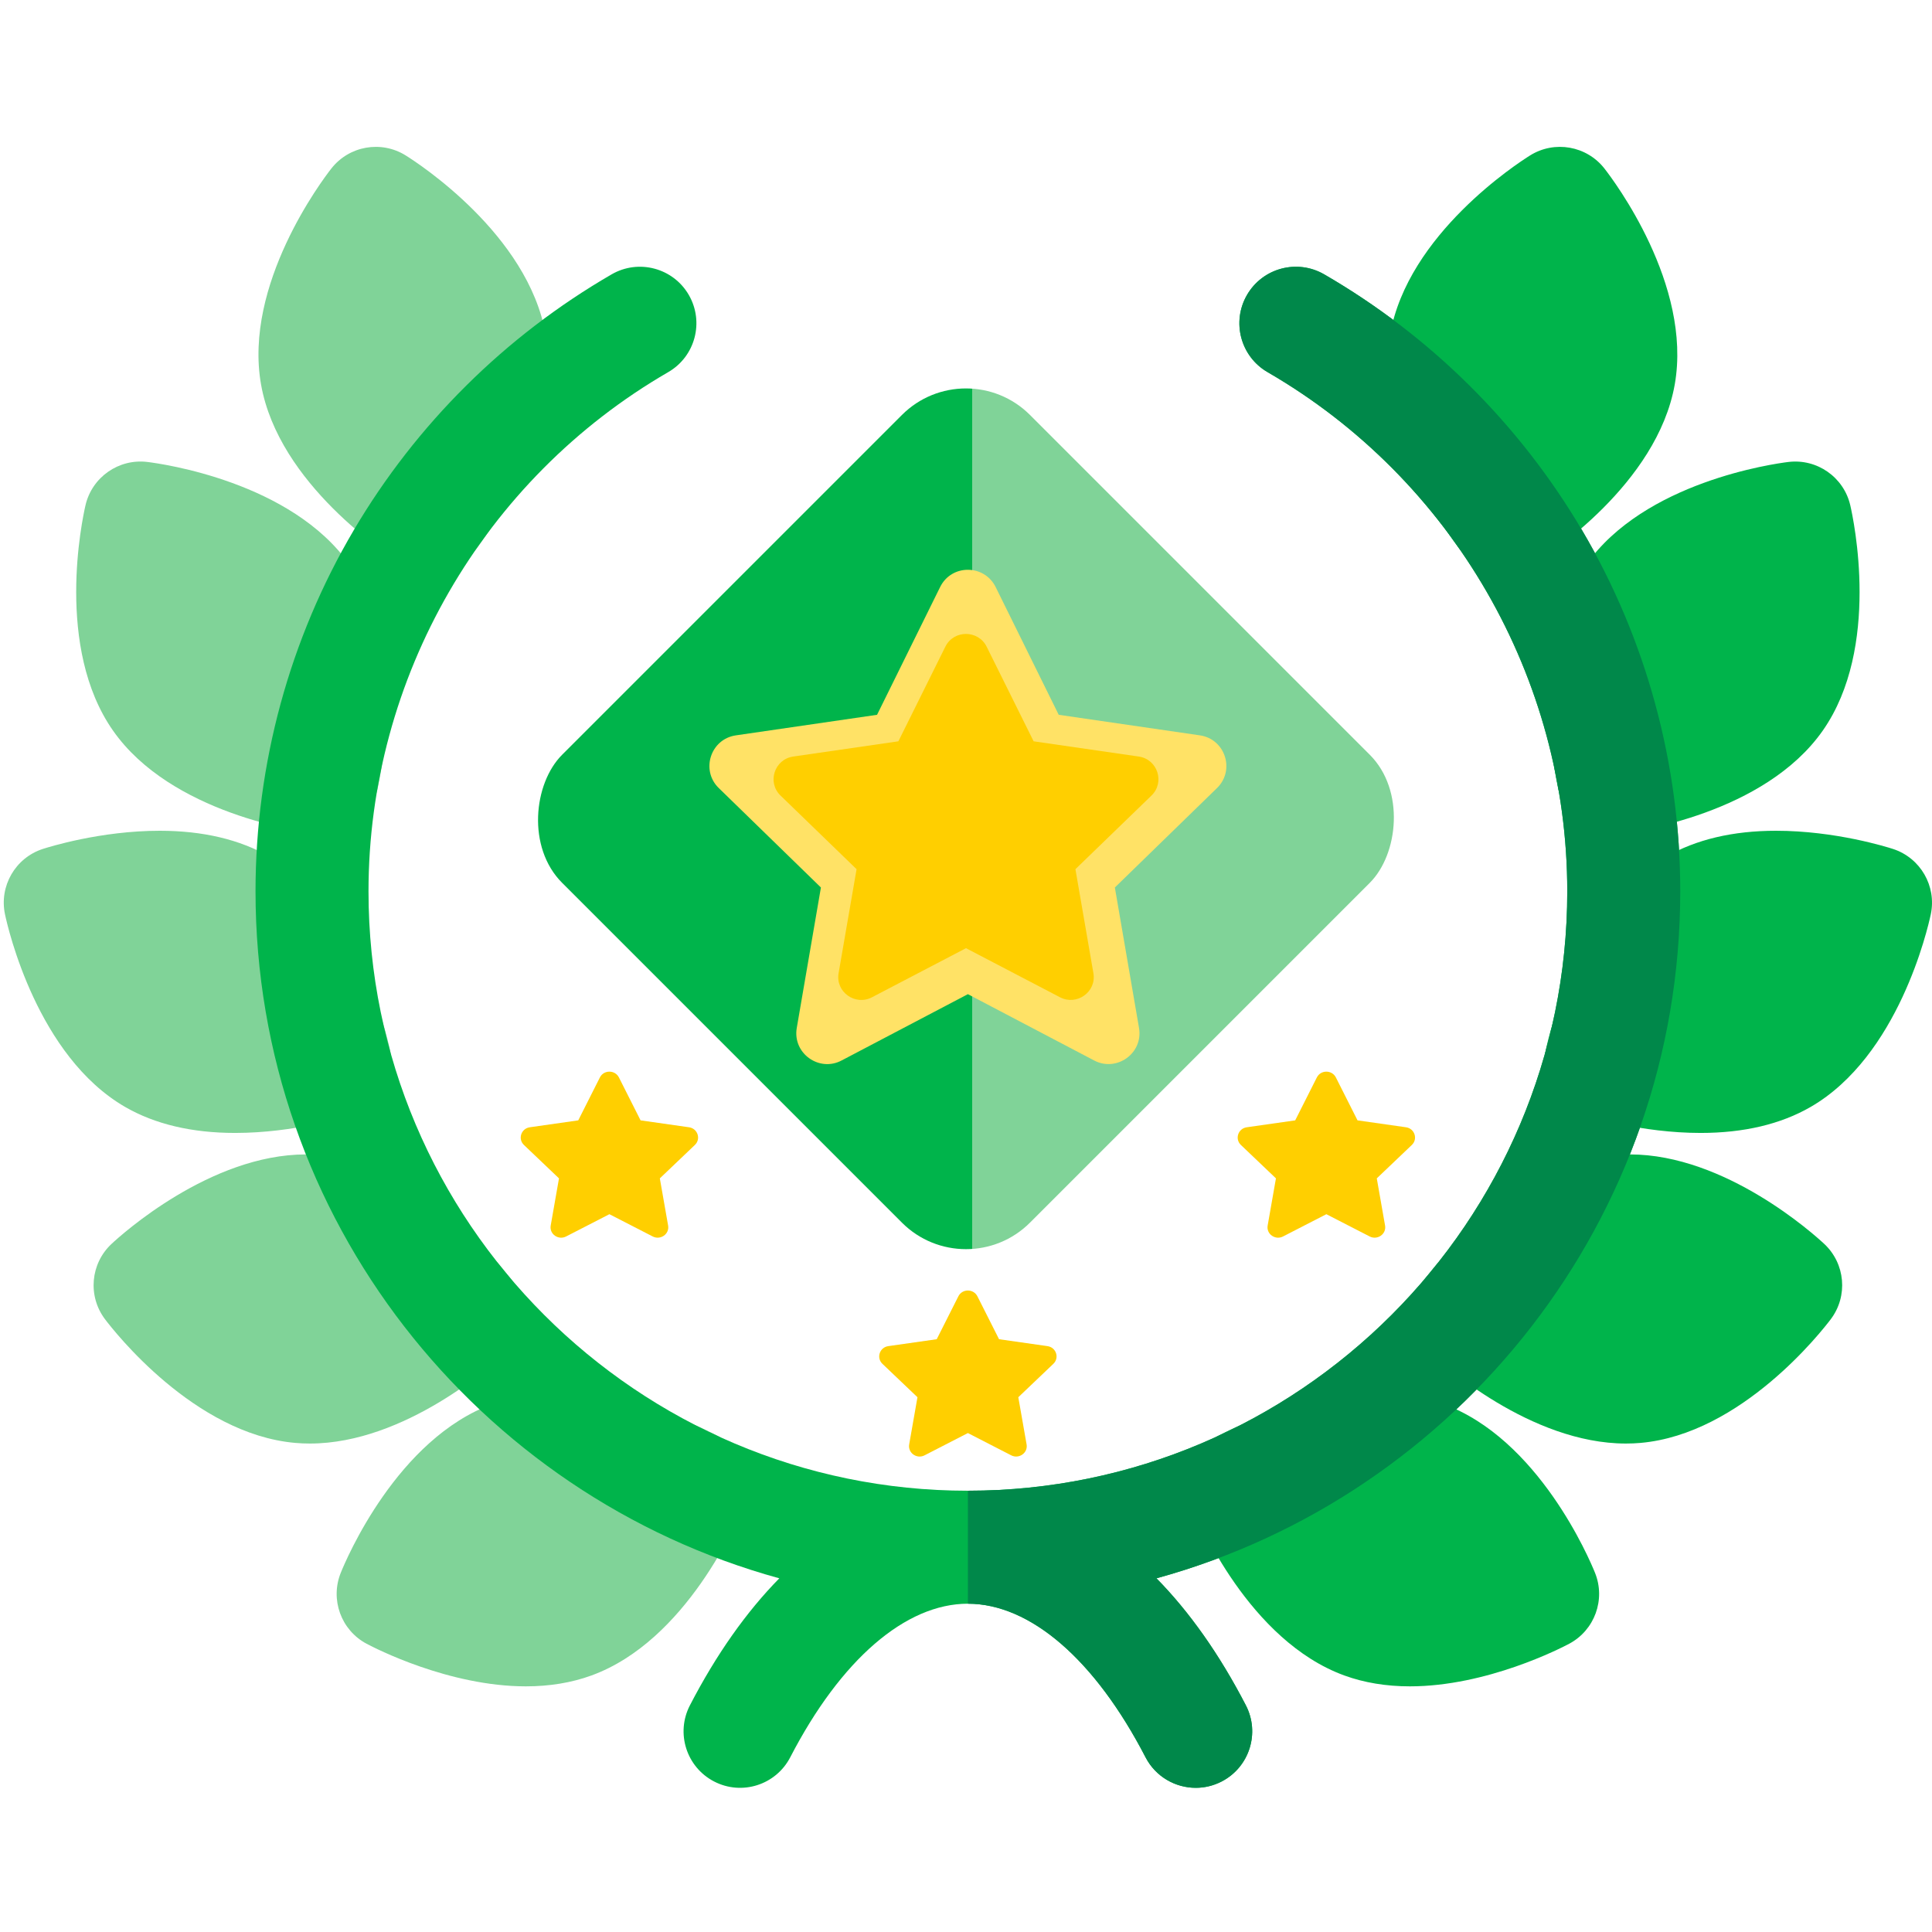 <svg width="512" height="512" viewBox="0 0 512 512" fill="none" xmlns="http://www.w3.org/2000/svg">
<g clip-path="url(#clip0)">
<path d="M190.099 380.474C187.927 379.32 168.302 369.195 147.892 369.195C141.612 369.195 135.771 370.162 130.532 372.069C105.276 381.258 91.764 413.187 90.31 416.797C87.44 423.901 90.399 432.022 97.159 435.616C99.331 436.77 118.957 446.899 139.366 446.899C139.37 446.899 139.37 446.899 139.37 446.899C145.647 446.899 151.483 445.932 156.723 444.025C181.978 434.832 195.49 402.907 196.949 399.297C199.818 392.197 196.859 384.072 190.099 380.474Z" fill="#80D398"/>
<path d="M135.35 338.9C133.011 335.789 111.697 308.444 84.918 306.101C83.647 305.988 82.345 305.934 81.043 305.934C55.705 305.934 32.166 327.212 29.565 329.641C23.963 334.865 23.21 343.473 27.819 349.594C30.162 352.701 51.475 380.042 78.251 382.386C79.518 382.499 80.824 382.553 82.126 382.553C82.126 382.553 82.126 382.553 82.13 382.553C107.463 382.553 131.003 361.278 133.604 358.853C139.206 353.625 139.958 345.017 135.35 338.9Z" fill="#80D398"/>
<path d="M103.308 278.078C102.501 274.269 94.735 240.484 71.464 227.041C63.553 222.476 53.752 220.16 42.329 220.16C26.618 220.16 12.86 224.488 11.343 224.979C4.057 227.349 -0.263 234.835 1.328 242.328C2.139 246.133 9.901 279.918 33.175 293.361C41.086 297.926 50.887 300.242 62.31 300.242C62.314 300.242 62.314 300.242 62.314 300.242C78.021 300.242 91.776 295.918 93.292 295.423C100.579 293.057 104.898 285.571 103.308 278.078Z" fill="#80D398"/>
<path d="M92.676 149.7C77.257 127.68 42.926 122.897 39.058 122.425C31.46 121.493 24.38 126.452 22.653 133.914C21.78 137.707 14.532 171.61 29.951 193.621C45.362 215.633 79.698 220.428 83.561 220.9C84.177 220.974 84.789 221.013 85.397 221.013C92.275 221.013 98.384 216.272 99.97 209.415C100.848 205.621 108.091 171.715 92.676 149.7Z" fill="#80D398"/>
<path d="M144.586 88.574C139.92 62.102 110.824 43.256 107.518 41.194C101.023 37.139 92.516 38.64 87.799 44.671C85.401 47.739 64.509 75.4 69.175 101.872C73.842 128.336 102.933 147.186 106.24 149.248C108.696 150.784 111.44 151.525 114.158 151.525C118.629 151.525 123.031 149.521 125.963 145.77C128.36 142.702 149.253 115.038 144.586 88.574Z" fill="#80D398"/>
<path d="M422.69 416.797C421.232 413.187 407.724 381.262 382.468 372.069C377.229 370.162 371.388 369.195 365.108 369.195C344.695 369.195 325.073 379.324 322.901 380.474C316.137 384.072 313.182 392.197 316.051 399.297C317.509 402.907 331.022 434.832 356.277 444.025C361.517 445.932 367.357 446.899 373.63 446.899C394.043 446.899 413.669 436.77 415.84 435.616C422.601 432.022 425.56 423.901 422.69 416.797Z" fill="#00B44B"/>
<path d="M483.435 329.641C480.835 327.212 457.295 305.934 431.954 305.934C430.656 305.934 429.353 305.988 428.079 306.101C401.303 308.444 379.989 335.789 377.646 338.9C373.038 345.017 373.794 353.629 379.397 358.853C381.993 361.278 405.537 382.553 430.874 382.553C432.176 382.553 433.478 382.499 434.753 382.386C461.525 380.042 482.839 352.701 485.182 349.594C489.79 343.473 489.037 334.865 483.435 329.641Z" fill="#00B44B"/>
<path d="M501.657 224.979C500.141 224.488 486.383 220.16 470.671 220.16C459.248 220.16 449.447 222.476 441.537 227.041C418.262 240.484 410.5 274.269 409.693 278.078C408.102 285.571 412.422 293.057 419.708 295.423C421.225 295.918 434.979 300.242 450.691 300.242C462.11 300.242 471.915 297.926 479.825 293.357C503.1 279.918 510.862 246.133 511.673 242.324C513.264 234.835 508.94 227.349 501.657 224.979Z" fill="#00B44B"/>
<path d="M490.343 133.912C488.62 126.451 481.536 121.503 473.938 122.427C470.074 122.899 435.739 127.686 420.324 149.702C404.909 171.717 412.153 205.62 413.03 209.413C414.617 216.275 420.722 221.015 427.603 221.015C428.207 221.015 428.823 220.976 429.439 220.902C433.303 220.427 467.634 215.635 483.049 193.624C498.468 171.612 491.221 137.706 490.343 133.912Z" fill="#00B44B"/>
<path d="M425.201 44.672C420.484 38.637 411.973 37.14 405.478 41.195C402.176 43.257 373.084 62.103 368.414 88.571C363.747 115.039 384.64 142.703 387.037 145.771C389.969 149.526 394.371 151.526 398.842 151.526C401.564 151.526 404.308 150.785 406.764 149.249C410.066 147.187 439.158 128.337 443.829 101.873C448.491 75.401 427.599 47.741 425.201 44.672Z" fill="#00B44B"/>
<path d="M445.283 236.217C445.283 202.494 436.277 169.39 419.244 140.486C402.714 112.443 379.088 89.005 350.92 72.705C343.763 68.568 334.605 71.009 330.464 78.167C326.324 85.324 328.768 94.482 335.922 98.623C384.909 126.966 415.341 179.691 415.341 236.217C415.341 323.803 344.082 395.058 256.5 395.058C168.913 395.058 97.658 323.803 97.658 236.217C97.658 179.687 128.091 126.966 177.077 98.623C184.235 94.482 186.679 85.324 182.543 78.167C178.403 71.009 169.241 68.568 162.087 72.705C133.915 89.005 110.29 112.443 93.76 140.486C76.723 169.39 67.717 202.494 67.717 236.217C67.717 323.016 126.609 396.31 206.527 418.271C197.814 427.132 189.833 438.411 182.831 451.935C179.03 459.28 181.904 468.313 189.249 472.114C196.59 475.916 205.623 473.042 209.424 465.697C222.808 439.834 239.97 425 256.5 425C273.034 425 290.195 439.834 303.583 465.701C306.242 470.84 311.47 473.791 316.889 473.791C319.205 473.791 321.56 473.249 323.759 472.111C331.104 468.313 333.973 459.276 330.172 451.935C323.17 438.407 315.19 427.128 306.476 418.271C386.394 396.31 445.283 323.016 445.283 236.217Z" fill="#00B44B"/>
<path d="M445.283 236.217C445.283 202.494 436.277 169.39 419.244 140.486C402.714 112.443 379.088 89.005 350.921 72.705C343.763 68.568 334.605 71.009 330.465 78.167C326.324 85.324 328.769 94.482 335.923 98.623C384.909 126.966 415.342 179.691 415.342 236.217C415.342 323.803 344.083 395.058 256.5 395.058V425C273.034 425 290.192 439.834 303.58 465.701C306.243 470.84 311.471 473.791 316.89 473.791C319.205 473.791 321.56 473.249 323.759 472.111C331.1 468.313 333.973 459.276 330.172 451.935C323.17 438.407 315.19 427.128 306.476 418.271C386.394 396.31 445.283 323.016 445.283 236.217Z" fill="#00884A"/>
<path d="M158.979 285.531L153.242 296.907L140.407 298.738C138.105 299.064 137.183 301.84 138.852 303.429L148.138 312.28L145.942 324.782C145.546 327.042 147.98 328.735 150.018 327.678L161.5 321.775L172.982 327.678C175.02 328.726 177.454 327.042 177.058 324.782L174.862 312.28L184.148 303.429C185.817 301.84 184.895 299.064 182.593 298.738L169.758 296.907L164.021 285.531C162.993 283.503 160.015 283.477 158.979 285.531Z" fill="#FFCF00"/>
<path d="M253.979 343.531L248.242 354.907L235.407 356.738C233.105 357.064 232.183 359.84 233.852 361.429L243.138 370.28L240.942 382.782C240.546 385.042 242.98 386.735 245.018 385.678L256.5 379.775L267.982 385.678C270.02 386.726 272.454 385.042 272.058 382.782L269.862 370.28L279.148 361.429C280.817 359.84 279.895 357.064 277.593 356.738L264.758 354.907L259.021 343.531C257.993 341.503 255.015 341.477 253.979 343.531Z" fill="#FFCF00"/>
<path d="M348.979 285.531L343.242 296.907L330.407 298.738C328.105 299.064 327.183 301.84 328.852 303.429L338.138 312.28L335.942 324.782C335.546 327.042 337.98 328.735 340.018 327.678L351.5 321.775L362.982 327.678C365.02 328.726 367.454 327.042 367.058 324.782L364.862 312.28L374.148 303.429C375.817 301.84 374.895 299.064 372.593 298.738L359.758 296.907L354.021 285.531C352.993 283.503 350.015 283.477 348.979 285.531Z" fill="#FFCF00"/>
</g>
<rect x="255.989" y="93" width="175.348" height="175.348" rx="24" transform="rotate(45 255.989 93)" fill="url(#paint0_linear)"/>
<path d="M249.151 155.557L232.429 189.429L195.017 194.878C188.307 195.85 185.619 204.113 190.484 208.846L217.551 235.196L211.149 272.419C209.997 279.147 217.09 284.187 223.031 281.04L256.5 263.465L289.969 281.04C295.91 284.162 303.003 279.147 301.851 272.419L295.449 235.196L322.516 208.846C327.381 204.113 324.693 195.85 317.983 194.878L280.571 189.429L263.849 155.557C260.853 149.519 252.172 149.443 249.151 155.557Z" fill="#FFE266"/>
<path d="M250.528 171.374L238.079 196.455L210.224 200.49C205.229 201.209 203.227 207.328 206.849 210.832L227.002 230.344L222.235 257.906C221.377 262.888 226.658 266.619 231.082 264.29L256 251.276L280.918 264.29C285.342 266.601 290.623 262.888 289.765 257.906L284.998 230.344L305.151 210.832C308.773 207.328 306.771 201.209 301.776 200.49L273.921 196.455L261.472 171.374C259.241 166.904 252.778 166.847 250.528 171.374Z" fill="#FFCF00"/>
<defs>
<linearGradient id="paint0_linear" x1="424.995" y1="99.356" x2="255.997" y2="268.355" gradientUnits="userSpaceOnUse">
<stop offset="0.474" stop-color="#80D398"/>
<stop offset="0.474" stop-color="#00B44B"/>
</linearGradient>
<clipPath id="clip0">
<rect x="1" width="511" height="511" fill="white"/>
</clipPath>
</defs>
</svg>

